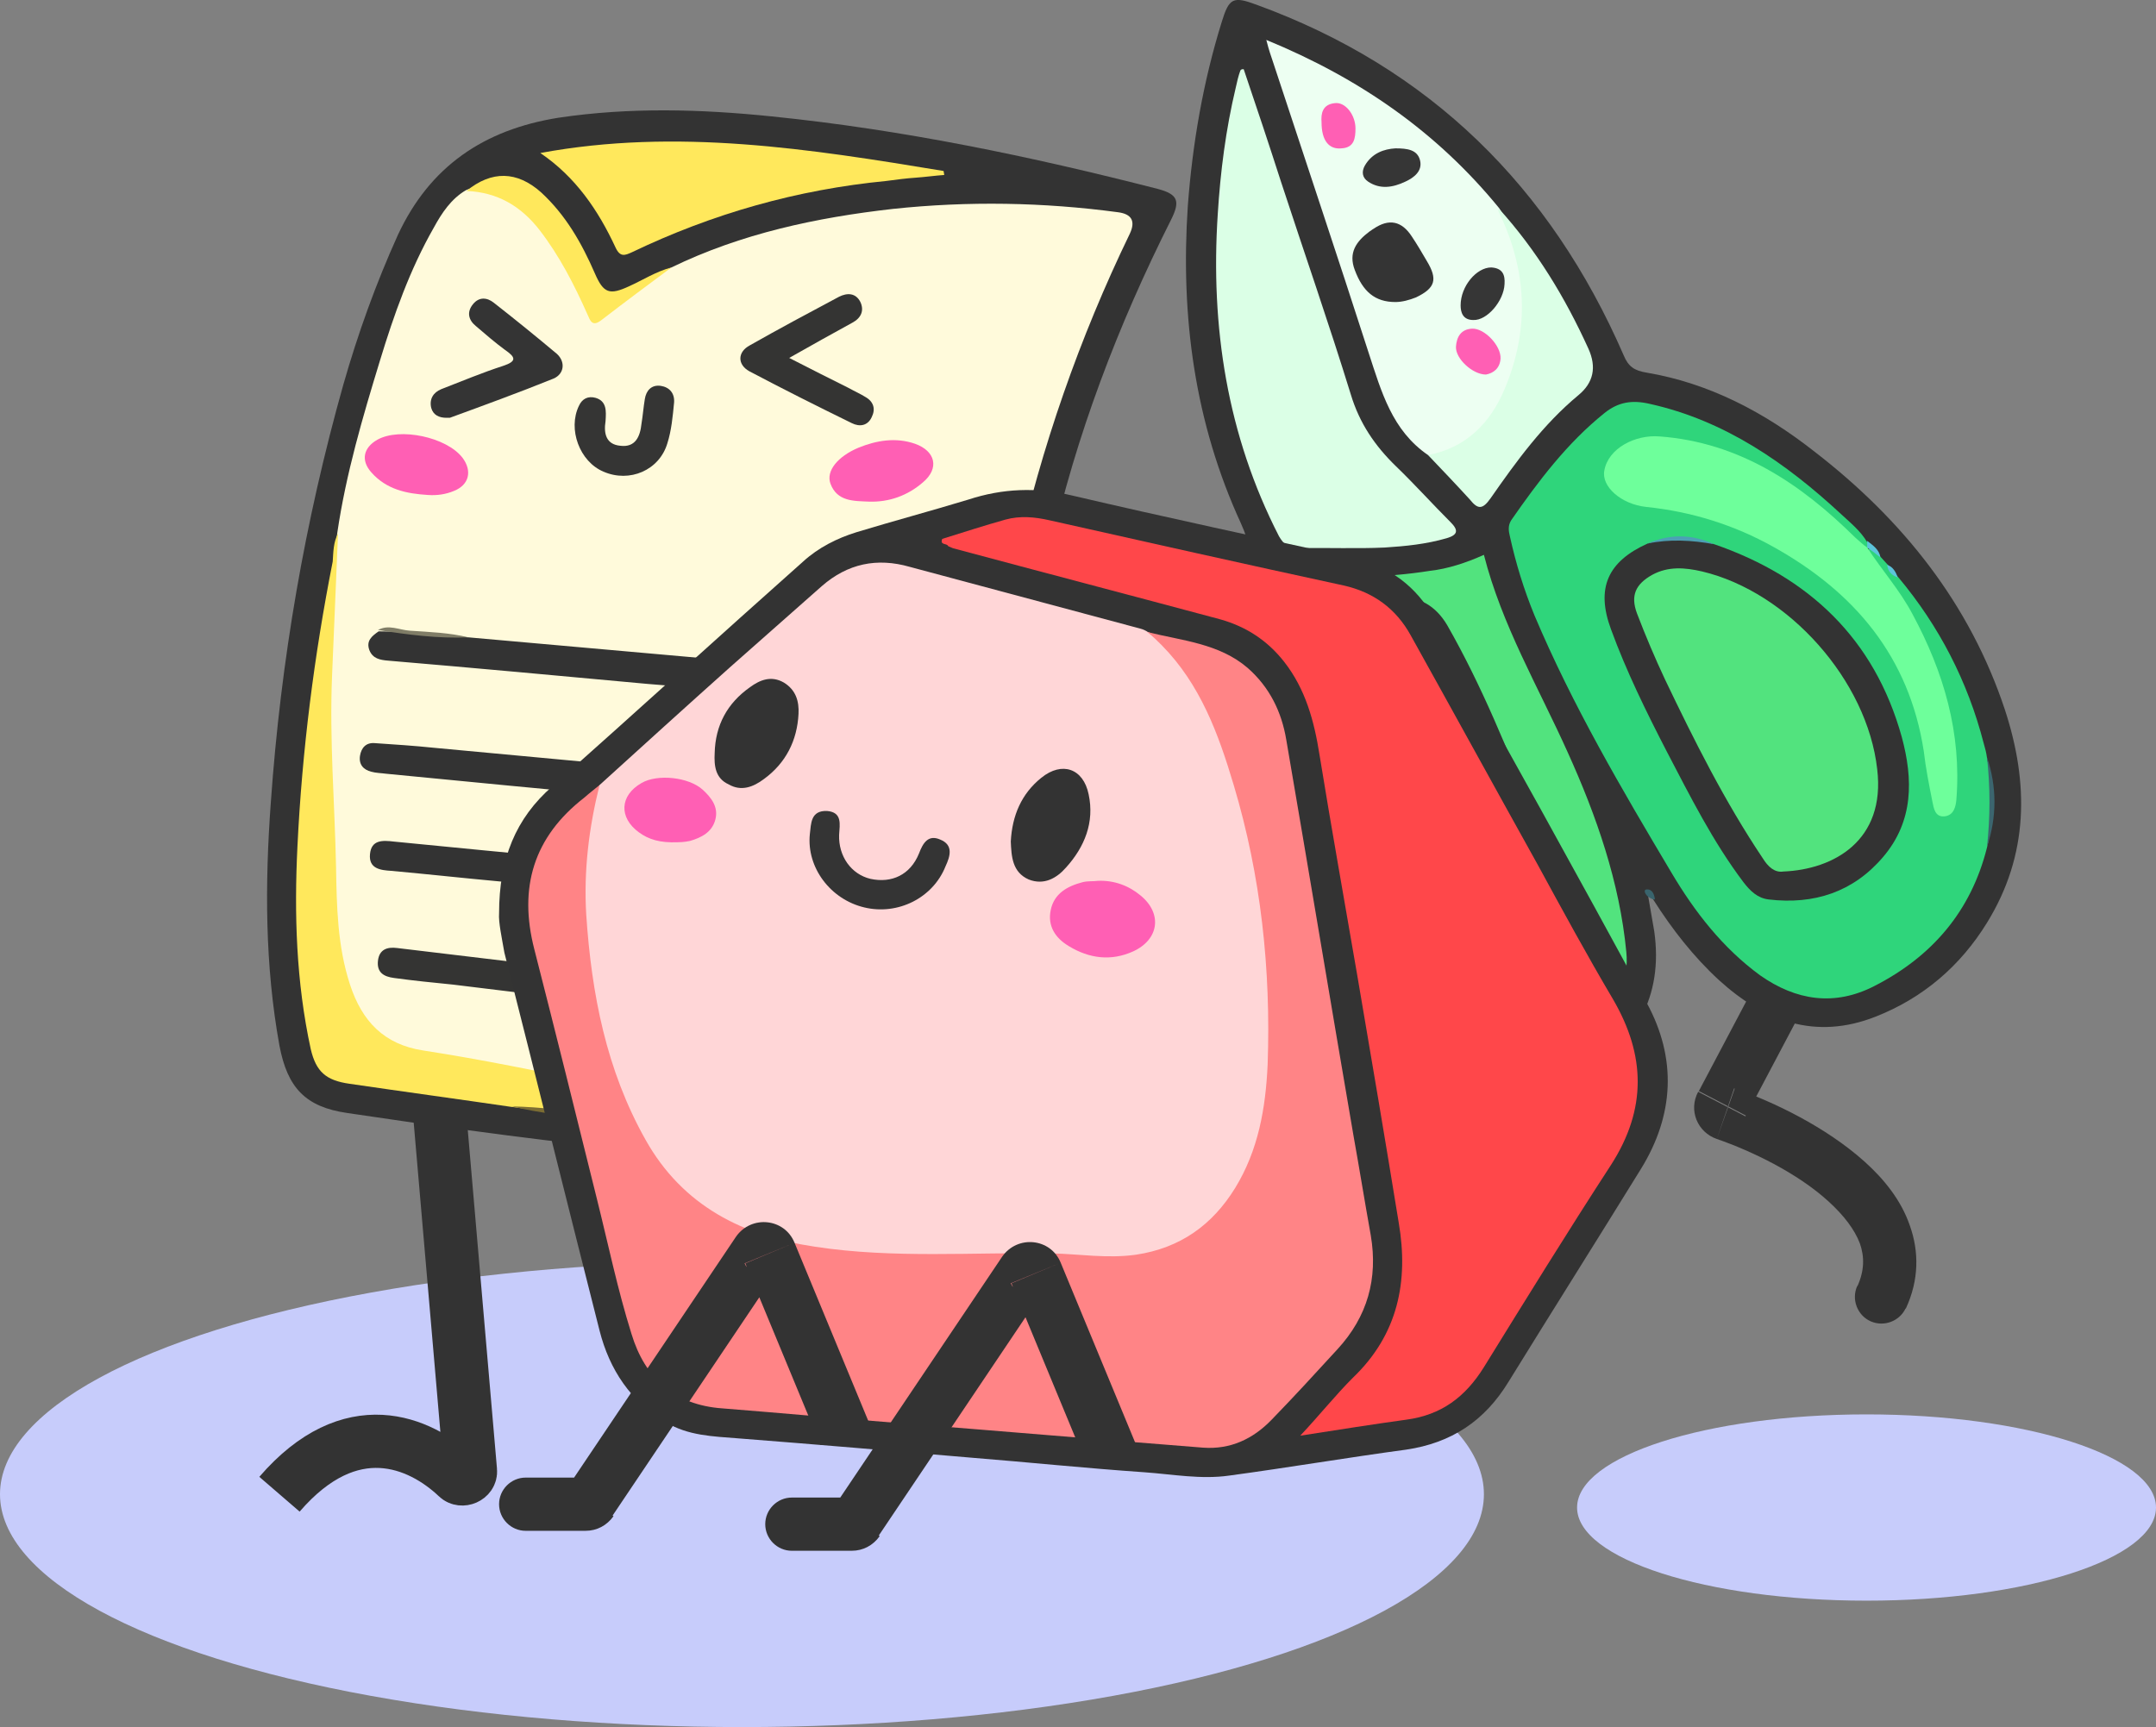 <?xml version="1.0" encoding="UTF-8"?>
<svg id="Layer_2" data-name="Layer 2" xmlns="http://www.w3.org/2000/svg" viewBox="0 0 324 259.6">
  <rect x="0" y="0" width="324" height="259.6" fill="#808080" stroke="none"/>
  <defs>
    <style>
      .cls-1 {
        fill: #343434;
      }

      .cls-2 {
        fill: #6eff9b;
      }

      .cls-3 {
        fill: #353534;
      }

      .cls-4 {
        fill: #7c6d33;
      }

      .cls-5 {
        fill: #363636;
      }

      .cls-6 {
        fill: #39646d;
      }

      .cls-7 {
        fill: #fffadb;
      }

      .cls-8 {
        fill: #3b666f;
      }

      .cls-9 {
        fill: #ff8486;
      }

      .cls-10 {
        fill: #333;
      }

      .cls-11 {
        fill: #ff5fb4;
      }

      .cls-12 {
        fill: #ffe85c;
      }

      .cls-13 {
        fill: #343433;
      }

      .cls-14 {
        fill: #c4a73b;
      }

      .cls-15 {
        fill: #cbc49b;
      }

      .cls-16 {
        fill: none;
        stroke: #333;
        stroke-width: 8px;
      }

      .cls-17 {
        fill: #52e37e;
      }

      .cls-18 {
        fill: #4ca0b4;
      }

      .cls-19 {
        fill: #807d67;
      }

      .cls-20 {
        fill: #ff474a;
      }

      .cls-21 {
        fill: #dbffe6;
      }

      .cls-22 {
        fill: #c7ccfb;
      }

      .cls-23 {
        fill: #f4d762;
      }

      .cls-24 {
        fill: #edfff2;
      }

      .cls-25 {
        fill: #2fd57b;
      }

      .cls-26 {
        fill: #5cc4da;
      }

      .cls-27 {
        fill: #ffd6d7;
      }
    </style>
  </defs>
  <g id="Layer_1-2" data-name="Layer 1">
    <g>
      <g>
        <ellipse class="cls-22" cx="111.5" cy="224.6" rx="111.5" ry="35"/>
        <ellipse class="cls-22" cx="280.5" cy="226.6" rx="43.5" ry="14"/>
      </g>
      <g id="scissors">
        <path class="cls-10" d="m247.7,134.8c.3,1.7.6,3.4.9,5.2,1.4,9.9-2.9,16.9-10.9,22.1-13.2,8.5-35.4,7.2-47.4-11.1-5.8-8.9-8.7-18.8-9.7-29.3-.9-10.3,0-20.4,3.6-30.2.6-1.6,1.1-3.4,2.1-4.8,2-2.7,1.5-5.1.2-8-7-15.2-9.1-31.2-8-47.7.7-9.4,2.3-18.7,5.1-27.7,1.1-3.6,1.7-3.9,5.2-2.6,26.1,9.5,44.2,27.4,55.2,52.7.7,1.7,1.6,2.3,3.4,2.6,9.5,1.6,17.8,6,25.3,11.9,13.2,10.2,23.3,22.8,28.6,38.8,3.6,11,3.6,21.8-2.7,32-4,6.5-9.6,11.3-16.7,14.1-9.1,3.6-16.8.7-23.6-5.5-3.8-3.5-7-7.6-9.8-12-.2-.4-.5-.6-.8-.5h0Z"/>
        <path class="cls-6" d="m247.7,134.8c-.4-.3-.8-1-.3-1.1.9-.1,1.2.7,1.3,1.5-.4,0-.7-.2-1-.4h0Z"/>
        <path class="cls-17" d="m223,83.4c2.7,10.6,8.2,19.9,12.6,29.7,4.3,9.5,7.8,19.5,8.8,30,.4,4.1-1.2,7.6-3.9,10.7-11.5,12.8-32.9,11.6-44.2-2.4-5.9-7.3-9.1-15.8-10.6-25-2.1-12.8-1.2-25.4,4.3-37.4.9-2,2.1-2.6,4.2-2.5,6.9.4,13.8.4,20.7-.7,2.7-.3,5.4-1.2,8.1-2.4h0Z"/>
        <path class="cls-25" d="m282.7,83.8c.3.3.6.7,1,1.1.5.7,1,1.3,1.6,1.9,6.1,7.3,10.4,15.6,12.8,24.9.2.7.4,1.4.5,2.2.9,4.5,1.1,9,0,13.5-2.4,9.6-8.3,16.4-16.9,20.8-6,3.1-11.8,2.2-17.2-1.6-5.6-4.1-9.8-9.5-13.3-15.4-7.5-12.6-14.9-25.2-20.6-38.7-1.6-3.9-2.8-7.8-3.7-11.9-.2-.8-.3-1.6.2-2.4,4.1-5.9,8.4-11.6,14-16.1,2.1-1.7,4.2-2,6.8-1.4,11.3,2.5,20.5,8.9,28.8,16.6,1.4,1.3,2.9,2.5,3.9,4.2.3.3.3.7,0,1-1.4.2-2.1-.9-2.8-1.7-4.7-4.7-10.1-8.5-16.1-11.3-4.1-1.9-8.5-2.8-13.1-3.1-.8-.1-1.7.2-2.4.4-2.4.8-4.3,2.9-4.2,4.8.1,1.7,2,3.4,4.6,4,3,.7,6.1.9,9.1,1.8,10.2,2.9,18.9,8.3,25.7,16.4,5.3,6.2,7.8,13.7,8.8,21.7.2,1.4.4,2.8.7,4.2.2.9.1,2.3,1.5,2.2,1.1-.1,1-1.4,1-2.3.1-3.8,0-7.5-.8-11.2-1.9-8.7-5.6-16.5-11.3-23.4-.5-.6-1.2-1.2-1-2.2,1.6-1.1,1.7.5,2.4,1h0Z"/>
        <path class="cls-21" d="m186.9,10.4c1.9,5.6,3.8,11.3,5.6,16.9,3.5,10.7,7.2,21.3,10.5,32,1.3,4.3,3.6,7.7,6.8,10.8,2.8,2.7,5.4,5.6,8.2,8.4,1.2,1.2,1.1,1.9-.6,2.4-3.1.9-6.2,1.2-9.3,1.4-4.3.2-8.7,0-13,.1-1.5,0-2.2-.6-2.9-1.8-7.8-15.2-10.3-31.5-9.2-48.4.4-6.4,1.2-12.7,2.7-19,.2-.9.4-1.8.7-2.6.1-.2.3-.2.5-.2h0Z"/>
        <path class="cls-24" d="m214.6,68.4c-5.4-3.7-7-9.5-8.9-15.3-4.7-14.6-9.6-29.2-14.4-43.8-.3-.9-.6-1.7-1-3.3,14.1,5.8,25.7,13.9,35,25.3,4.7,7.3,5.1,15.2,3,23.4-1.4,5.3-4.1,9.8-8.9,12.7-1.6.8-3,1.8-4.8,1h0Z"/>
        <path class="cls-21" d="m214.6,68.4c5.8-1.1,9.4-4.9,11.5-9.9,3.8-9,3.4-17.9-.9-26.7-.1-.1,0-.3,0-.5,5.7,6.3,10,13.4,13.5,21.1q1.9,4.2-1.5,7c-5.3,4.4-9.3,9.9-13.2,15.5-1.2,1.7-1.9,1.7-3.1.2-2.1-2.3-4.2-4.5-6.3-6.7h0Z"/>
        <path class="cls-8" d="m298.6,127.3c.5-4.5.5-9,0-13.5,1.5,4.5,1.5,9,0,13.5Z"/>
        <path class="cls-26" d="m280.6,82.3v-1c.9.7,1.8,1.3,2,2.5-.6-.5-1.3-1-2-1.5h0Z"/>
        <path class="cls-26" d="m285.2,86.8c-.9-.3-1.5-.9-1.6-1.9.9.3,1.3,1.1,1.6,1.9Z"/>
        <path class="cls-10" d="m218.6,148.4c-6.9-.1-11.4-3.5-15.3-8.2-9.1-11.2-11-30.2-4.2-42.9,2.3-4.3,5.5-7.5,10.8-7.6,3.4-.1,5.9,1.4,7.6,4.3,5.2,9.1,9.1,18.8,13,28.6,1.5,3.7,2.7,7.5,3.8,11.4.7,2.7.3,5.2-1.7,7.4-3.8,4.3-8.5,6.9-14,7h0Z"/>
        <path class="cls-10" d="m257.6,81.8c14.2,4.9,24.1,14.2,28.2,29,1.7,6.3,1.8,12.6-2.8,18-4.5,5.3-10.4,7.2-17.2,6.4-1.7-.2-2.8-1.3-3.8-2.6-4.6-6.1-8-12.9-11.5-19.6-3.1-6-6.1-12.1-8.4-18.4-2.3-6.2-.5-10.2,5.5-12.9,3.4-1.1,6.7-1,10,.1h0Z"/>
        <path class="cls-2" d="m280.6,82.3c2.2,3.4,4.9,6.4,6.8,10,4.7,8.7,7.4,17.9,6.6,27.9-.1,1.1-.4,2.3-1.7,2.5-1.5.2-1.7-1.2-1.9-2.2-.5-2.5-1-5-1.3-7.6-2.2-14.2-10.4-23.9-22.6-30.7-5.9-3.3-12.3-5.3-19.1-6-3.8-.4-6.8-3.1-6.3-5.5.6-3.3,4.6-5.4,8.3-5.1,12,.9,21.2,7.1,29.4,15.2.7.6,1.2,1.1,1.8,1.5h0Z"/>
        <path class="cls-18" d="m257.6,81.8c-3.3-.6-6.7-.8-10-.1,3.4-1.5,6.7-1.4,10,.1Z"/>
        <path class="cls-1" d="m209.7,45.4c-3.1,0-4.9-1.6-6.1-4.8-1-2.6.2-4.3,2.2-5.8.2-.1.4-.3.6-.4q3.5-2.4,5.8,1.2c.8,1.2,1.5,2.4,2.2,3.6,1.7,2.8,1.3,4.1-1.6,5.5-1,.4-2.1.7-3.1.7h0Z"/>
        <path class="cls-5" d="m209.7,22.3c1.8,0,3.3.2,3.7,1.8.4,1.6-.9,2.6-2.2,3.2-1.9.9-3.8,1.2-5.6,0-.9-.6-1-1.5-.5-2.4,1.1-1.9,2.9-2.5,4.6-2.6h0Z"/>
        <path class="cls-5" d="m219.5,45.9c0-2.9,2.4-5.7,4.6-5.7,1.7.1,2.1,1.1,2,2.5-.1,2.5-2.6,5.5-4.7,5.4-1.6,0-1.9-1.2-1.9-2.2Z"/>
        <path class="cls-11" d="m223.3,56.3c-2,0-4.6-2.4-4.5-4.2.1-1.4.7-2.6,2.4-2.7,1.9-.1,4.4,2.6,4.3,4.5-.1,1.5-1.1,2.2-2.2,2.4h0Z"/>
        <path class="cls-11" d="m198.6,18.4c-.1-1.3.1-2.7,2-2.9,1.6-.2,3.1,1.8,3.1,3.8,0,1.5-.2,2.9-2.1,3-1.9.2-3-1.2-3-3.9h0Z"/>
        <path class="cls-17" d="m199.6,113.6c-.1-3.9,1-9.1,3.4-14,.9-1.8,2.1-3.4,3.8-4.5,3-1.9,5.6-1.3,7.3,1.8,3.4,6.2,6.3,12.6,9,19.2,2.5,6.1,5,12.1,6.8,18.5.5,1.9,0,3.2-1.2,4.5-6.3,6.7-15.1,6.4-21-.7-5.7-6.8-8.1-14.6-8.1-24.8h0Z"/>
        <path class="cls-17" d="m268,131c-1.3.2-2.3-.7-3.1-2-5.7-8.5-10.3-17.7-14.7-26.9-1.5-3.2-2.9-6.5-4.2-9.9-1-2.7-.2-4.4,2.3-5.8,2.4-1.3,4.9-1.1,7.5-.5,13,3.1,24.8,16.4,26.3,29.7,1.3,10.8-6.6,15.1-14.1,15.4h0Z"/>
        <path class="cls-10" d="m279.1,193.3c-.9,2,0,4.4,2,5.3s4.4,0,5.3-2l-7.3-3.3Zm-19.8-25.9l1.3-3.8-1.3,3.8Zm4.4-19.3l-8.4,15.9,7.1,3.7,8.4-15.9-7.1-3.7Zm-5.7,23.1c5.2,1.8,12.1,5.1,16.8,9.4,2.3,2.1,3.9,4.2,4.7,6.3.7,2,.7,4.1-.4,6.5l7.3,3.3c2-4.3,2-8.6.6-12.5-1.3-3.8-3.9-7-6.8-9.6-5.8-5.2-13.7-9-19.5-11l-2.7,7.6Zm-2.8-7.1c-1.5,2.8-.1,6.1,2.8,7.1l2.6-7.6c1.7.6,2.5,2.6,1.7,4.2l-7.1-3.7Z"/>
      </g>
      <g id="paper">
        <path class="cls-10" d="m155.9,91.8c-4.6,25.3-4.9,50.5,2.9,75.3.7,2.2-.1,3.5-1.8,4.6-3.6,2.1-7.7,2.6-11.7,3.1-9.5,1-19,.5-28.4-.1-15.5-1-31-2.7-46.4-4.8-6.1-.8-12.2-1.7-18.3-2.6-6.3-.9-9-3.8-10.2-10.1-2.2-12.1-2.2-24.3-1.3-36.6,1.5-21.3,5.1-42.2,10.9-62.8,2.2-7.7,4.9-15.2,8.2-22.5,4.8-10.3,12.9-15.8,24.1-17.6,10.7-1.6,21.4-1.3,32.1-.2,19.7,2,38.9,6,58,10.9,3,.8,3.4,1.8,2,4.6-8,15.9-14.3,32.4-18.2,49.8-.7,3-1.2,6-1.9,9h0Z"/>
        <path class="cls-14" d="m155.9,91.8c.3-3.1.8-6.1,1.9-9.1-.2,3.2-.6,6.2-1.9,9.1Z"/>
        <path class="cls-7" d="m100.9,40.2c10.5-5.1,21.8-7.5,33.3-8.8,11.3-1.2,22.6-1,33.8.5q3.1.4,1.8,3.2c-7.6,15.7-13.3,32.1-17.1,49.1-.8,2.1-1,4.4-1.4,6.6-2,11.6-3.3,23.2-3.2,34.9.1,13.7,1.5,27.2,5.5,40.3.5,1.8,0,2.4-1.6,2.8-5.1,1.4-10.3,1.6-15.5,1.7-2.6.1-5.2,0-7.7,0-1.2-.4-2.5-.1-3.8-.2-.7-.3-1.5-.2-2.3-.3-.9-.3-1.9-.2-2.8-.2-8-1.7-15.9-3.3-23.9-5-9.4-2-18.8-4.3-28.4-5.6-1.2-.2-2.3-.5-3.4-.7-7.2-1-11.1-5.5-12.8-12.2-.8-3.2-1.2-6.5-1.4-9.9-.4-10-.8-19.9-1-29.9-.1-8.9.5-17.7,1.7-26.5,1.3-8.8,3.8-17.3,6.4-25.8,2.1-6.9,4.5-13.7,8.1-20,1.2-2.2,2.6-4.3,4.8-5.6,2.3-1.1,4.2,0,6.1,1,2.2,1.2,4.1,2.8,5.6,4.8,2.5,3.5,4.7,7.2,6.5,11.2.9,2.1,1.4,2.2,3.1.7,3.1-2.2,6.2-4.3,9.6-6.1h0Z"/>
        <path class="cls-12" d="m50.8,80.2c-.3,7.1-.6,14.2-.9,21.4-.4,9.6.4,19.1.6,28.7.1,5.9.2,11.9,2.1,17.7,1.8,5.5,5.1,9,11,9.9,17.5,2.7,34.8,7.1,52.2,10.4,1.5.3,2.9,1.3,4.6,1,.8.6,1.8,0,2.6.5.7.1,1.4-.1,2,.5-2.7.5-5.4-.1-8-.1-3.4-.1-6.9-.7-10.3-.6-.4,0-.8,0-1.2-.2-5.2-.5-10.3-1-15.5-1.5-4.3-.5-8.7-.9-13-1.5-8.2-1.2-16.3-2.3-24.5-3.5-3.5-.5-5-1.8-5.8-5.2-2.2-10.1-2.5-20.3-2-30.5.7-14.4,2.5-28.6,5.3-42.8.1-1.5.1-2.9.8-4.2Z"/>
        <path class="cls-12" d="m81.2,23c20.5-3.8,40.6-.6,60.6,2.7l.1.6c-1.4.1-2.8.3-4.2.4-1.5.1-3,.3-4.5.5-13.4,1.3-26.1,4.9-38.2,10.7-1.1.5-1.8.8-2.5-.7-2.6-5.6-6-10.6-11.3-14.2h0Z"/>
        <path class="cls-12" d="m100.9,40.2c-3.5,2.6-7,5.2-10.5,7.9-1.4,1.1-1.7.1-2.1-.8-2-4.5-4.2-8.8-7.2-12.7-2.8-3.6-6.3-5.7-11-5.9,3.8-3.1,7.6-3,11.2.2,3.7,3.4,6.1,7.6,8.1,12.2,1.3,3,2.2,3.3,5.2,1.9,2-.9,4-2.2,6.3-2.8h0Z"/>
        <path class="cls-4" d="m105.4,169.3c6.5.3,13,.6,19.5.9,1.3.2,2.7-.1,4,.4-7.9.4-15.8,0-23.5-1.3Z"/>
        <path class="cls-4" d="m76.9,166.3c4.4.1,8.7.6,13,1.5-4.4.1-8.8-.5-13-1.5Z"/>
        <path class="cls-15" d="m151.4,90.9c-.1-2.3.1-4.5,1.4-6.6-.3,2.2-.7,4.4-1.4,6.6Z"/>
        <path class="cls-10" d="m114.4,136.2c-12.9-1.2-26-2.5-39.2-3.7-5.5-.5-10.9-1.1-16.4-1.6-1.6-.1-3.4-.3-3.2-2.5.2-2.2,1.9-2.1,3.6-1.9,18.2,1.8,36.4,3.5,54.6,5.2.4,0,.8.1,1.2.1,1.6.2,3.2.6,2.9,2.6-.2,1.8-1.7,2.1-3.5,1.8h0Z"/>
        <path class="cls-10" d="m111.8,121.4c-11.9-1.1-23.6-2.2-35.2-3.3-6.2-.6-12.4-1.2-18.6-1.8-.7-.1-1.5-.1-2.2-.3-1.2-.3-1.9-1.1-1.7-2.4.2-1.2.9-2,2.2-1.9,3,.2,6,.4,8.9.7,15.1,1.4,30.3,2.8,45.4,4.3.7.1,1.5.2,2.2.3,1.4.1,2.4.8,2.3,2.4-.1,1.6-1.2,2-2.6,2h-.7Z"/>
        <path class="cls-10" d="m70.4,95.8c13.5,1.2,27,2.4,40.5,3.6.5,0,1,.1,1.5.2,1.4.2,2.3.9,2.2,2.5-.1,1.7-1.3,2-2.6,1.9-4.9-.4-9.8-.8-14.7-1.2-13-1.2-26-2.4-39-3.5-1.2-.1-2.3-.3-2.8-1.6-.5-1.4.4-2.1,1.4-2.8,4.5,0,9,.6,13.5.9h0Z"/>
        <path class="cls-13" d="m101.7,152c-11.1-1.3-22.3-2.6-33.6-4-3-.3-6-.6-8.9-1-1.5-.2-2.6-.8-2.4-2.6.2-1.7,1.4-2.1,2.9-1.9,14.2,1.7,28.4,3.4,42.6,5.1,1.7.2,2.8.8,2.5,2.6-.1,1.9-1.5,2-3.1,1.8Z"/>
        <path class="cls-13" d="m118.6,53.8c3.3,1.7,6.1,3.1,8.9,4.5.9.5,1.8.9,2.6,1.4,1.2.7,1.5,1.8.9,3-.6,1.3-1.8,1.5-3,.9-5.1-2.5-10.3-5.1-15.4-7.8-1.8-1-1.8-2.9.1-3.9,4.4-2.5,8.9-4.9,13.4-7.3,1.2-.6,2.5-.6,3.2.8.6,1.3.1,2.4-1.2,3.1-2.9,1.6-6,3.3-9.5,5.3h0Z"/>
        <path class="cls-1" d="m67.1,62.8c-1.1,0-2-.4-2.3-1.5-.3-1.3.3-2.3,1.5-2.8,3.1-1.2,6.2-2.5,9.3-3.5,2.1-.7,1.9-1.3.3-2.4-1.5-1.1-3-2.4-4.4-3.6-1.1-.9-1.4-2.1-.4-3.3.9-1.1,2.1-1,3.1-.2,3.2,2.5,6.4,5.1,9.5,7.7,1.3,1.2,1.1,3-.5,3.7-5.2,2.1-10.4,4-15.6,5.9-.2,0-.4,0-.5,0h0Z"/>
        <path class="cls-3" d="m91,63.3c-.3,1.9.1,3.5,2.2,3.7,2.3.3,3-1.4,3.2-3.3.2-1.2.3-2.5.5-3.7.2-1.3,1-2.2,2.4-2,1.3.2,2.1,1.1,2,2.5-.2,2.1-.4,4.2-1,6.1-1.2,4.1-5.7,6-9.6,4.3-3.6-1.5-5.4-6.4-3.7-9.9.5-1.1,1.4-1.5,2.5-1.2,1.7.5,1.6,2,1.5,3.5Z"/>
        <path class="cls-11" d="m130.6,75.4c-2.3-.1-4.8,0-5.8-2.7-.7-1.9,1.1-4.1,4.2-5.4,2.7-1.1,5.6-1.6,8.5-.6,3.1,1.1,3.7,3.7,1.2,5.8-2.3,2-5.1,3-8.1,2.9h0Z"/>
        <path class="cls-11" d="m64.3,74.4c-3.2-.2-6.2-.8-8.5-3.4-1.6-1.8-1.2-3.7.9-4.9,3.4-1.9,10.4-.4,12.8,2.7,1.5,2,1,4.1-1.3,5-1.2.5-2.5.7-3.9.6h0Z"/>
        <path class="cls-19" d="m70.4,95.8c-4.6.2-9.1-.4-13.6-1.1,1.6-.9,3.2,0,4.8.1,3,.2,5.9.3,8.8,1Z"/>
        <path class="cls-23" d="m122.9,169.7c-.9,0-1.8.4-2.6-.5.9.1,1.9-.2,2.6.5Z"/>
        <path class="cls-16" d="m66,166.6l4.7,54.5c.1,1-1.3,1.6-2,.9-5.6-5.3-16-9.8-26.7,2.6"/>
      </g>
      <g id="rock">
        <path class="cls-10" d="m75,137.3c0-8.2,2.5-14.3,8-19.1,12.6-11.2,25.1-22.6,37.7-33.8,2.3-2.1,5.1-3.5,8-4.4,5.6-1.7,11.2-3.2,16.8-4.9,5.2-1.7,10.3-1.9,15.7-.6,14.1,3.3,28.2,6.3,42.3,9.4,5.3,1.2,9.4,4.3,12,9,10.8,19.2,21.5,38.5,32,57.9,4.5,8.3,4.1,16.8-.9,24.9-6.6,10.7-13.3,21.3-19.9,32-3.6,5.9-8.6,9.2-15.4,10.2-8.9,1.2-17.7,2.7-26.6,3.9-4.2.6-8.5-.2-12.7-.5-8.7-.6-17.4-1.5-26.1-2.2-11.7-1-23.4-2-35-2.9-3.8-.3-7.5-.4-10.8-2.4-5.3-3.1-8.5-7.9-10-13.8-4.8-18.9-9.5-37.9-14.3-56.8-.4-2.3-.9-4.6-.8-5.9h0Z"/>
        <path class="cls-27" d="m90.1,118c6.5-5.9,13-11.8,19.6-17.7,4.6-4.1,9.2-8.1,13.8-12.2,3.9-3.4,8.3-4.3,13.2-2.9,11.6,3.1,23.1,6.2,34.7,9.3.4.1.8.3,1.1.5,1.9.7,3.3,2.1,4.6,3.7,4.6,5.8,7.1,12.6,9.1,19.6,4.2,14.2,5.6,28.7,4.9,43.5-.3,6.1-1.7,12-4.9,17.4-4.9,8.1-12.4,11.2-21.4,10.6-10-.7-20-.2-29.9-.4-4.3-.1-8.7-.3-12.9-1.1-6.3-1.1-12.3-2.9-17.5-6.9-5.8-4.5-9.3-10.6-11.8-17.3-4.1-10.8-5.8-22-5.3-33.6.2-4.4.3-8.7,2.7-12.5h0Z"/>
        <path class="cls-9" d="m90.1,118c-1.6,6.4-2.4,12.9-2,19.5.8,11.9,3,23.3,8.9,33.8,5.6,10,14.7,14.5,25.5,16.1,11.8,1.8,23.7.8,35.6,1,4.2.1,8.3.8,12.6.2,6.7-1,11.5-4.5,14.9-10,3.5-5.7,4.6-12,4.9-18.6.5-14.3-1-28.3-5.1-42-2.3-7.7-5-15.1-10.8-21-.7-.7-1.4-1.4-2.2-2,5.2,1.3,10.8,1.7,15.1,5.4,3.3,2.9,5.1,6.6,5.8,10.8,3.4,19.8,6.7,39.7,10.1,59.5.9,5,1.7,10,2.6,15,1.1,6.5-.5,12.2-5,17.1-3.3,3.6-6.5,7.1-9.9,10.6-2.8,2.9-6.2,4.5-10.3,4.2-15.3-1.2-30.5-2.5-45.8-3.7-8.8-.7-17.6-1.5-26.4-2.2-7.3-.5-11.7-4.6-13.7-11.2-2.1-6.7-3.5-13.5-5.2-20.3-3.1-12.5-6.2-25-9.4-37.5-2.4-9.3-.1-16.9,7.5-22.8.9-.8,1.6-1.3,2.3-1.9h0Z"/>
        <path class="cls-20" d="m141.6,81c3.2-1,6.3-2,9.5-2.9,2.2-.6,4.4-.4,6.6.1,14.7,3.3,29.4,6.6,44.2,9.8,4.5,1,7.9,3.5,10.1,7.5,6.4,11.5,12.7,23,19.1,34.5,3.7,6.8,7.4,13.6,11.3,20.2,4.9,8.4,5.1,16.5-.3,24.9-6.5,10-12.8,20.2-19.1,30.4-2.8,4.5-6.4,7.2-11.7,7.9-5.1.7-10.1,1.5-15.9,2.4,3-3.2,5.3-6.1,7.9-8.7,6.8-6.5,8.4-14.5,6.9-23.3-2-12.3-4.1-24.7-6.2-37-1.9-11.1-3.9-22.2-5.7-33.3-.8-5.1-2.1-9.9-5.3-14-2.5-3.2-5.7-5.3-9.6-6.4-13.4-3.6-26.8-7.1-40.2-10.7-.2-.1-.5-.2-.7-.3-.2-.5-1.3-.1-.9-1.1h0Z"/>
        <path class="cls-10" d="m107.4,113.2c.1-4.2,1.9-7.5,5.3-9.9,1.5-1.1,3.2-1.8,5.1-.7,1.8,1.1,2.3,2.8,2.2,4.7-.2,4-1.9,7.4-5.2,9.8-1.6,1.2-3.4,1.9-5.3.8-2-.9-2.2-2.8-2.1-4.7h0Z"/>
        <path class="cls-10" d="m151.9,126.5c.2-3.9,1.6-7.2,4.6-9.6,3.1-2.5,6.3-1.4,7.1,2.5.9,4.2-.6,7.9-3.4,11-1.4,1.6-3.3,2.7-5.6,1.8-2.5-1.1-2.6-3.5-2.7-5.7h0Z"/>
        <path class="cls-11" d="m165,132.4c2.4-.1,4.6.7,6.4,2.2,3.3,2.7,2.8,6.6-1.1,8.4-3.3,1.5-6.6,1.1-9.7-.8-2-1.2-3.2-3-2.7-5.4.5-2.5,2.5-3.6,4.8-4.2.8-.2,1.6-.1,2.3-.2h0Z"/>
        <path class="cls-1" d="m126.1,125.5c-.1,3.2,1.8,5.9,4.7,6.6,3.2.7,6-.6,7.3-3.8.6-1.6,1.4-2.9,3.2-2.1,2,.8,1.5,2.5.8,4-1.9,4.8-7.2,7.4-12.2,6.2-5.1-1.2-8.7-6-8.2-11,.2-1.6.1-3.6,2.6-3.5,2.3.2,1.9,2,1.8,3.6Z"/>
        <path class="cls-11" d="m101.8,126.6c-2.6.1-4.3-.4-5.8-1.5-3-2.2-2.9-5.5.4-7.4,2.4-1.4,7.1-.9,9.2,1,1.3,1.2,2.4,2.6,1.9,4.5s-2.1,2.7-3.8,3.2c-.9.2-1.8.2-1.9.2Z"/>
        <path class="cls-10" d="m119,225.1c-2.2,0-4,1.8-4,4s1.8,4,4,4v-8Zm9.8,3.6l3.3,2.2-3.3-2.2Zm26.9-37.4l-3.7,1.5,3.7-1.5Zm-1.7-.1l-3.3-2.2,3.3,2.2Zm16.7,25.9l-11.3-27.3-7.4,3.1,11.3,27.3,7.4-3.1Zm-20.1-28.2l-25.2,37.5,6.6,4.5,25.2-37.5-6.6-4.5Zm-22.6,36.2h-9v8h9v-8Zm-2.5,1.3c.6-.8,1.5-1.3,2.5-1.3v8c1.7,0,3.2-.8,4.2-2.2l-6.7-4.5Zm33.9-36.6c-1.5-3.7-6.5-4.2-8.8-.9l6.6,4.5c-1.3,2-4.3,1.7-5.3-.5l7.5-3.1Z"/>
        <path class="cls-10" d="m79,222.1c-2.2,0-4,1.8-4,4s1.8,4,4,4v-8Zm9.8,3.6l3.3,2.2-3.3-2.2Zm26.9-37.4l-3.7,1.5,3.7-1.5Zm-1.7-.1l-3.3-2.2,3.3,2.2Zm16.7,25.9l-11.3-27.3-7.4,3.1,11.3,27.3,7.4-3.1Zm-20.1-28.2l-25.2,37.5,6.6,4.5,25.2-37.5-6.6-4.5Zm-22.6,36.2h-9v8h9v-8Zm-2.5,1.3c.6-.8,1.5-1.3,2.5-1.3v8c1.7,0,3.2-.8,4.2-2.2l-6.7-4.5Zm33.9-36.6c-1.5-3.7-6.5-4.2-8.8-.9l6.6,4.5c-1.3,2-4.3,1.7-5.3-.5l7.5-3.1Z"/>
      </g>
    </g>
  </g>
</svg>